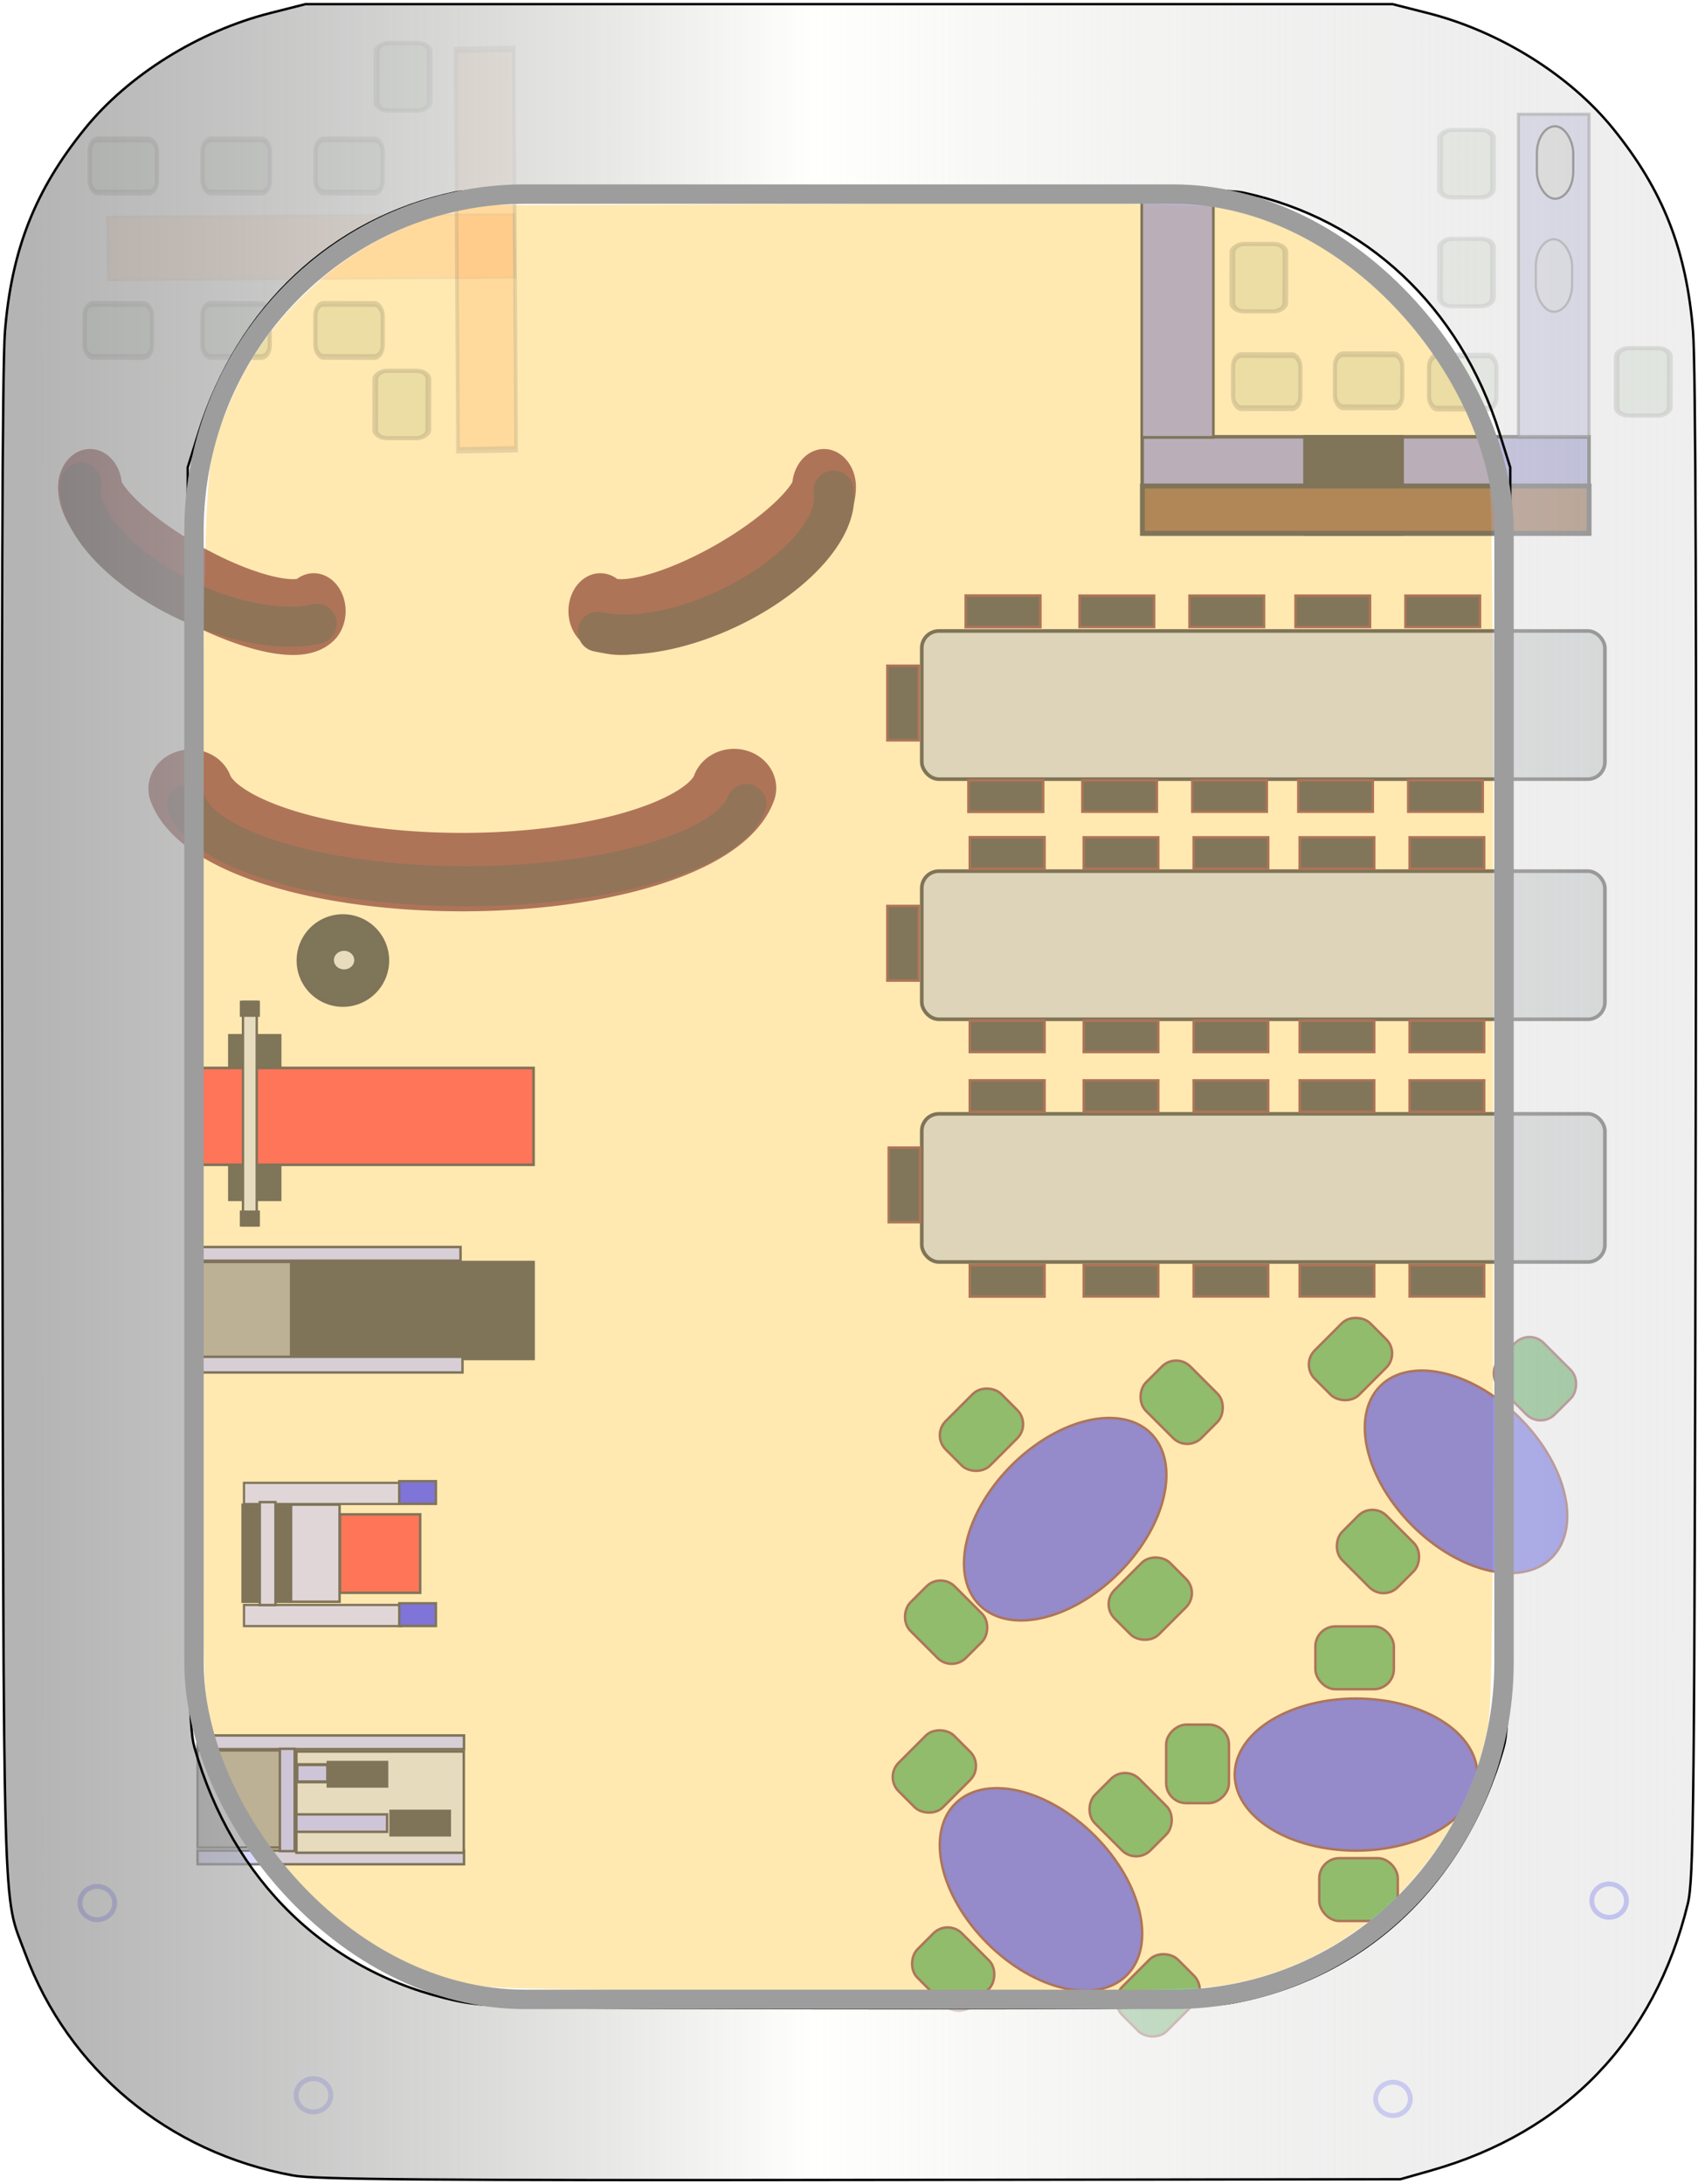 <?xml version="1.0" encoding="UTF-8" standalone="no"?>
<!-- Created with Inkscape (http://www.inkscape.org/) -->

<svg
   style="enable-background:new"
   sodipodi:docname="lounge2.svg"
   inkscape:version="1.2.1 (9c6d41e410, 2022-07-14)"
   version="1.1"
   id="svg2"
   height="900"
   width="700"
   xmlns:inkscape="http://www.inkscape.org/namespaces/inkscape"
   xmlns:sodipodi="http://sodipodi.sourceforge.net/DTD/sodipodi-0.dtd"
   xmlns:xlink="http://www.w3.org/1999/xlink"
   xmlns="http://www.w3.org/2000/svg"
   xmlns:svg="http://www.w3.org/2000/svg"
   xmlns:rdf="http://www.w3.org/1999/02/22-rdf-syntax-ns#"
   xmlns:cc="http://creativecommons.org/ns#"
   xmlns:dc="http://purl.org/dc/elements/1.1/">
  <defs
     id="defs4">
    <linearGradient
       id="linearGradient12929"
       inkscape:swatch="solid">
      <stop
         style="stop-color:#898b8b;stop-opacity:1;"
         offset="0"
         id="stop12927" />
    </linearGradient>
    <linearGradient
       id="linearGradient3600">
      <stop
         style="stop-color:#7d7d7d;stop-opacity:0.581;"
         offset="0.01"
         id="stop3604" />
      <stop
         id="stop3608"
         offset="0.479"
         style="stop-color:#fffffd;stop-opacity:0.726;" />
      <stop
         style="stop-color:#c7c7c7;stop-opacity:0.285;"
         offset="1"
         id="stop3602" />
    </linearGradient>
    <linearGradient
       inkscape:collect="always"
       xlink:href="#linearGradient3600"
       id="linearGradient3768"
       x1="0.8"
       y1="450.003"
       x2="699.2"
       y2="450.003"
       gradientUnits="userSpaceOnUse" />
    <filter
       style="color-interpolation-filters:sRGB"
       id="filter3702-1-9-5-0-1"
       inkscape:collect="always"
       x="-0.03"
       y="-0.054"
       width="1.061"
       height="1.108">
      <feBlend
         id="feBlend3704-4-1-0-3-2"
         in2="BackgroundImage"
         mode="multiply"
         inkscape:collect="always" />
    </filter>
    <filter
       style="color-interpolation-filters:sRGB"
       id="filter3702-49-3-1-3"
       inkscape:collect="always"
       x="-0.032"
       y="-0.008"
       width="1.064"
       height="1.016">
      <feBlend
         id="feBlend3704-0-1-0-8"
         in2="BackgroundImage"
         mode="multiply"
         inkscape:collect="always" />
    </filter>
    <filter
       style="color-interpolation-filters:sRGB"
       id="filter3702-49-3-1-3-5"
       inkscape:collect="always"
       x="-0.015"
       y="-0.004"
       width="1.029"
       height="1.007">
      <feBlend
         id="feBlend3704-0-1-0-8-3"
         in2="BackgroundImage"
         mode="multiply"
         inkscape:collect="always" />
    </filter>
    <filter
       style="color-interpolation-filters:sRGB"
       id="filter3702-1-9-5-0-1-4"
       inkscape:collect="always"
       x="-0.03"
       y="-0.054"
       width="1.061"
       height="1.108">
      <feBlend
         id="feBlend3704-4-1-0-3-2-2"
         in2="BackgroundImage"
         mode="multiply"
         inkscape:collect="always" />
    </filter>
    <filter
       style="color-interpolation-filters:sRGB"
       id="filter3702-1-9-5-0-1-4-8"
       inkscape:collect="always"
       x="-0.03"
       y="-0.054"
       width="1.061"
       height="1.108">
      <feBlend
         id="feBlend3704-4-1-0-3-2-2-0"
         in2="BackgroundImage"
         mode="multiply"
         inkscape:collect="always" />
    </filter>
    <filter
       style="color-interpolation-filters:sRGB"
       id="filter3702-1-9-5-0-1-4-8-5"
       inkscape:collect="always"
       x="-0.03"
       y="-0.054"
       width="1.061"
       height="1.108">
      <feBlend
         id="feBlend3704-4-1-0-3-2-2-0-1"
         in2="BackgroundImage"
         mode="multiply"
         inkscape:collect="always" />
    </filter>
    <filter
       style="color-interpolation-filters:sRGB"
       id="filter3702-1-9-5-0-1-4-8-5-9"
       inkscape:collect="always"
       x="-0.03"
       y="-0.054"
       width="1.061"
       height="1.108">
      <feBlend
         id="feBlend3704-4-1-0-3-2-2-0-1-9"
         in2="BackgroundImage"
         mode="multiply"
         inkscape:collect="always" />
    </filter>
    <filter
       style="color-interpolation-filters:sRGB"
       id="filter3702-1-9-5-0-1-4-8-5-9-1"
       inkscape:collect="always"
       x="-0.03"
       y="-0.054"
       width="1.061"
       height="1.108">
      <feBlend
         id="feBlend3704-4-1-0-3-2-2-0-1-9-1"
         in2="BackgroundImage"
         mode="multiply"
         inkscape:collect="always" />
    </filter>
    <filter
       style="color-interpolation-filters:sRGB"
       id="filter3702-1-9-5-0-1-4-8-5-9-2"
       inkscape:collect="always"
       x="-0.03"
       y="-0.054"
       width="1.061"
       height="1.108">
      <feBlend
         id="feBlend3704-4-1-0-3-2-2-0-1-9-7"
         in2="BackgroundImage"
         mode="multiply"
         inkscape:collect="always" />
    </filter>
    <filter
       style="color-interpolation-filters:sRGB"
       id="filter3702-1-9-5-0-1-5"
       inkscape:collect="always"
       x="-0.03"
       y="-0.054"
       width="1.061"
       height="1.108">
      <feBlend
         id="feBlend3704-4-1-0-3-2-5"
         in2="BackgroundImage"
         mode="multiply"
         inkscape:collect="always" />
    </filter>
    <filter
       style="color-interpolation-filters:sRGB"
       id="filter3702-1-9-5-0-1-5-0"
       inkscape:collect="always"
       x="-0.03"
       y="-0.054"
       width="1.061"
       height="1.108">
      <feBlend
         id="feBlend3704-4-1-0-3-2-5-1"
         in2="BackgroundImage"
         mode="multiply"
         inkscape:collect="always" />
    </filter>
    <filter
       style="color-interpolation-filters:sRGB"
       id="filter3702-1-9-5-0-1-5-0-9"
       inkscape:collect="always"
       x="-0.03"
       y="-0.054"
       width="1.061"
       height="1.108">
      <feBlend
         id="feBlend3704-4-1-0-3-2-5-1-2"
         in2="BackgroundImage"
         mode="multiply"
         inkscape:collect="always" />
    </filter>
    <filter
       style="color-interpolation-filters:sRGB"
       id="filter3702-1-9-5-0-1-5-3"
       inkscape:collect="always"
       x="-0.03"
       y="-0.054"
       width="1.061"
       height="1.108">
      <feBlend
         id="feBlend3704-4-1-0-3-2-5-15"
         in2="BackgroundImage"
         mode="multiply"
         inkscape:collect="always" />
    </filter>
    <filter
       style="color-interpolation-filters:sRGB"
       id="filter3702-1-9-5-0-1-5-0-7"
       inkscape:collect="always"
       x="-0.03"
       y="-0.054"
       width="1.061"
       height="1.108">
      <feBlend
         id="feBlend3704-4-1-0-3-2-5-1-7"
         in2="BackgroundImage"
         mode="multiply"
         inkscape:collect="always" />
    </filter>
    <filter
       style="color-interpolation-filters:sRGB"
       id="filter3702-1-9-5-0-1-5-0-9-4"
       inkscape:collect="always"
       x="-0.03"
       y="-0.054"
       width="1.061"
       height="1.108">
      <feBlend
         id="feBlend3704-4-1-0-3-2-5-1-2-3"
         in2="BackgroundImage"
         mode="multiply"
         inkscape:collect="always" />
    </filter>
    <filter
       style="color-interpolation-filters:sRGB"
       id="filter3702-1-9-5-0-1-4-8-5-9-1-2"
       inkscape:collect="always"
       x="-0.03"
       y="-0.054"
       width="1.061"
       height="1.108">
      <feBlend
         id="feBlend3704-4-1-0-3-2-2-0-1-9-1-2"
         in2="BackgroundImage"
         mode="multiply"
         inkscape:collect="always" />
    </filter>
    <filter
       style="color-interpolation-filters:sRGB"
       id="filter3702-1-9-5-0-1-4-8-5-9-1-2-5"
       inkscape:collect="always"
       x="-0.03"
       y="-0.054"
       width="1.061"
       height="1.108">
      <feBlend
         id="feBlend3704-4-1-0-3-2-2-0-1-9-1-2-2"
         in2="BackgroundImage"
         mode="multiply"
         inkscape:collect="always" />
    </filter>
  </defs>
  <sodipodi:namedview
     id="base"
     pagecolor="#ffffff"
     bordercolor="#666666"
     borderopacity="1.0"
     inkscape:pageopacity="0.0"
     inkscape:pageshadow="2"
     inkscape:zoom="1.9028558"
     inkscape:cx="186.29893"
     inkscape:cy="158.70882"
     inkscape:document-units="px"
     inkscape:current-layer="layer4"
     showgrid="true"
     showguides="true"
     inkscape:guide-bbox="true"
     inkscape:snap-global="false"
     inkscape:window-width="2560"
     inkscape:window-height="1057"
     inkscape:window-x="1912"
     inkscape:window-y="-8"
     inkscape:window-maximized="1"
     inkscape:showpageshadow="0"
     inkscape:pagecheckerboard="0"
     inkscape:deskcolor="#d1d1d1">
    <inkscape:grid
       type="xygrid"
       id="grid3590"
       empspacing="5"
       visible="true"
       enabled="true"
       snapvisiblegridlinesonly="true" />
    <sodipodi:guide
       orientation="0,1"
       position="418.753,445.415"
       id="guide3592"
       inkscape:locked="false" />
    <sodipodi:guide
       orientation="1,0"
       position="354.488,524.449"
       id="guide3594"
       inkscape:locked="false" />
  </sodipodi:namedview>
  <g
     inkscape:groupmode="layer"
     id="layer6"
     inkscape:label="floor"
     style="display:inline"
     sodipodi:insensitive="true">
    <path
       style="color:#000000;fill:#ffffff;fill-opacity:1;fill-rule:nonzero;stroke:none;stroke-width:0;marker:none;visibility:visible;display:inline;overflow:visible;enable-background:accumulate"
       d="m 222.935,823.053 c -27.292,-0.899 -34.279,-1.656 -44.513,-4.821 -43.623,-13.49 -75.058,-44.196 -92.083,-89.949 L 82.11,716.921 81.657,453.888 81.204,190.854 85.489,178.714 C 103.247,128.417 136.198,96.72 184.087,83.869 194.799,80.994 203.85,80.828 350,80.828 c 146.15,0 155.201,0.166 165.913,3.041 47.889,12.851 80.84,44.549 98.597,94.846 l 4.286,12.14 -0.453,263.034 -0.453,263.034 -4.228,11.362 c -17.747,47.693 -50.613,78.424 -97.879,91.522 -12.621,3.497 -14.728,3.558 -136.647,3.933 -68.105,0.21 -138.396,-0.099 -156.201,-0.686 z"
       id="path4104" />
    <path
       style="color:#000000;fill:#ffffff;fill-opacity:1;fill-rule:nonzero;stroke:none;stroke-width:0;marker:none;visibility:visible;display:inline;overflow:visible;enable-background:accumulate"
       d="m 222.935,823.053 c -27.292,-0.899 -34.279,-1.656 -44.513,-4.821 -43.623,-13.49 -75.058,-44.196 -92.083,-89.949 L 82.11,716.921 81.657,453.888 81.204,190.854 85.489,178.714 C 103.247,128.417 136.198,96.72 184.087,83.869 194.799,80.994 203.85,80.828 350,80.828 c 146.15,0 155.201,0.166 165.913,3.041 47.889,12.851 80.84,44.549 98.597,94.846 l 4.286,12.14 -0.453,263.034 -0.453,263.034 -4.228,11.362 c -17.747,47.693 -50.613,78.424 -97.879,91.522 -12.621,3.497 -14.728,3.558 -136.647,3.933 -68.105,0.21 -138.396,-0.099 -156.201,-0.686 z"
       id="path4106" />
  </g>
  <g
     inkscape:groupmode="layer"
     id="layer5"
     inkscape:label="floor2"
     style="opacity:0.503;display:inline"
     sodipodi:insensitive="true">
    <path
       style="color:#000000;fill:#ffd363;fill-opacity:1;fill-rule:nonzero;stroke:none;stroke-width:1px;marker:none;visibility:visible;display:inline;overflow:visible;enable-background:accumulate"
       d="m 189.248,816.924 c -18.316,-3.859 -43.477,-16.179 -56.888,-27.855 -28.569,-24.874 -44.028,-55.296 -47.716,-93.898 -1.183,-12.389 -1.56,-94.486 -1.174,-256.176 0.626,-262.568 -0.091,-244.637 10.89,-272.062 6.529,-16.305 16.6,-31.304 29.687,-44.212 16.629,-16.402 35.337,-27.516 58.064,-34.495 l 11.85,-3.639 149.545,-0.501 c 132.113,-0.443 151.17,-0.197 163.486,2.108 52.7,9.864 95.204,51.808 106.069,104.672 2.274,11.067 2.564,40.562 2.564,261.079 0,220.517 -0.29,250.012 -2.564,261.079 -10.669,51.91 -51.95,93.489 -103.355,104.098 -13.72,2.832 -24.123,3.022 -160.352,2.936 -136.099,-0.087 -146.629,-0.292 -160.105,-3.132 l 0,0 z"
       id="path2853" />
  </g>
  <g
     inkscape:groupmode="layer"
     id="layer4"
     inkscape:label="internal"
     style="opacity:0.5;display:inline">
    <rect
       style="fill:#7574c0;fill-opacity:1;fill-rule:nonzero;stroke:#000000;stroke-width:1.441;stroke-linecap:round;stroke-linejoin:miter;stroke-miterlimit:4;stroke-dasharray:none;stroke-opacity:1"
       id="rect2855"
       width="184.218"
       height="40.059"
       x="470.861"
       y="179.97" />
    <rect
       style="display:inline;opacity:0.5;fill:#7574c0;fill-opacity:1;fill-rule:nonzero;stroke:#000000;stroke-width:1.276;stroke-linecap:round;stroke-linejoin:miter;stroke-miterlimit:4;stroke-dasharray:none;stroke-opacity:1;enable-background:new"
       id="rect2855-4"
       width="133.17"
       height="29.11"
       x="47.059"
       y="-655.08"
       transform="rotate(90)" />
    <rect
       style="fill:#010200;fill-opacity:1;fill-rule:nonzero;stroke:#000000;stroke-width:1.5;stroke-linecap:round;stroke-linejoin:miter;stroke-miterlimit:4;stroke-dasharray:none;stroke-opacity:1"
       id="rect3629"
       width="40"
       height="40"
       x="538"
       y="180" />
    <rect
       style="fill:#642600;fill-opacity:1;fill-rule:nonzero;stroke:#000000;stroke-width:2.009;stroke-linecap:round;stroke-linejoin:miter;stroke-miterlimit:4;stroke-dasharray:none;stroke-opacity:1"
       id="rect3631"
       width="184.144"
       height="19.491"
       x="470.961"
       y="200.255" />
    <rect
       style="fill:#7574c0;fill-opacity:1;fill-rule:nonzero;stroke:#000000;stroke-width:1.08;stroke-linecap:round;stroke-linejoin:miter;stroke-miterlimit:4;stroke-dasharray:none;stroke-opacity:1"
       id="rect3633"
       width="29.529"
       height="98.341"
       x="470.681"
       y="81.869" />
    <rect
       style="fill:#c6c6c2;fill-opacity:0.856;fill-rule:nonzero;stroke:#000000;stroke-width:0.918;stroke-linecap:round;stroke-linejoin:miter;stroke-miterlimit:4;stroke-dasharray:none;stroke-opacity:1"
       id="rect3635"
       width="15"
       height="29.858"
       x="633.574"
       y="52.028"
       ry="11.197" />
    <rect
       style="display:inline;opacity:0.5;fill:#c6c6c2;fill-opacity:0.856;fill-rule:nonzero;stroke:#000000;stroke-width:0.918;stroke-linecap:round;stroke-linejoin:miter;stroke-miterlimit:4;stroke-dasharray:none;stroke-opacity:1;enable-background:new"
       id="rect3635-1"
       width="15"
       height="29.858"
       x="633.114"
       y="98.596"
       ry="11.197" />
    <rect
       style="fill:#bcc0c1;fill-opacity:1;fill-rule:nonzero;stroke:#000000;stroke-width:1.5;stroke-linecap:round;stroke-linejoin:miter;stroke-miterlimit:4;stroke-opacity:1;stroke-dasharray:none"
       id="rect3637"
       width="281.619"
       height="61.043"
       x="380"
       y="260"
       ry="7.051" />
    <rect
       ry="7.051"
       y="358.957"
       x="380"
       height="61.043"
       width="281.619"
       id="rect3639"
       style="fill:#bcc0c1;fill-opacity:1;fill-rule:nonzero;stroke:#000000;stroke-width:1.5;stroke-linecap:round;stroke-linejoin:miter;stroke-miterlimit:4;stroke-opacity:1;stroke-dasharray:none" />
    <rect
       style="fill:#bcc0c1;fill-opacity:1;fill-rule:nonzero;stroke:#000000;stroke-width:1.5;stroke-linecap:round;stroke-linejoin:miter;stroke-miterlimit:4;stroke-opacity:1;stroke-dasharray:none"
       id="rect3641"
       width="281.619"
       height="61.043"
       x="380"
       y="458.957"
       ry="7.051" />
    <path
       sodipodi:type="arc"
       style="fill:none;stroke:#5e0000;stroke-width:40;stroke-linecap:round;stroke-linejoin:miter;stroke-miterlimit:4;stroke-opacity:1;stroke-dasharray:none"
       id="path3754"
       sodipodi:cx="230"
       sodipodi:cy="350"
       sodipodi:rx="130"
       sodipodi:ry="49.047619"
       d="m 358.961,356.188 a 130,49.048 0 0 1 -257.811,0.322"
       sodipodi:start="0.12650145"
       sodipodi:end="3.0084772"
       sodipodi:open="true"
       transform="matrix(0.869,0,0,0.808,-9.322,36.923)" />
    <path
       sodipodi:type="arc"
       style="fill:none;stroke:#5e0000;stroke-width:35;stroke-linecap:round;stroke-linejoin:miter;stroke-miterlimit:4;stroke-opacity:1;stroke-dasharray:none"
       id="path3756"
       sodipodi:cx="291.68811"
       sodipodi:cy="240.88899"
       sodipodi:rx="68.31189"
       sodipodi:ry="19.111008"
       d="m 359.454,243.3 a 68.312,19.111 0 0 1 -135.474,0.125"
       sodipodi:start="0.12650145"
       sodipodi:end="3.0084772"
       sodipodi:open="true"
       transform="matrix(0.681,-0.377,0.318,0.809,17.555,139.32)" />
    <path
       transform="matrix(-0.681,-0.377,-0.318,0.809,359.271,139.32)"
       sodipodi:open="true"
       sodipodi:end="3.0084772"
       sodipodi:start="0.12650145"
       d="m 359.454,243.3 a 68.312,19.111 0 0 1 -135.474,0.125"
       sodipodi:ry="19.111008"
       sodipodi:rx="68.31189"
       sodipodi:cy="240.88899"
       sodipodi:cx="291.68811"
       id="path3758"
       style="fill:none;stroke:#5e0000;stroke-width:35;stroke-linecap:round;stroke-linejoin:miter;stroke-miterlimit:4;stroke-opacity:1;stroke-dasharray:none"
       sodipodi:type="arc" />
    <path
       sodipodi:type="arc"
       style="fill:#2c2ce4;fill-opacity:1;stroke:#5e0000;stroke-width:1;stroke-linecap:round;stroke-linejoin:miter;stroke-miterlimit:4;stroke-opacity:1;stroke-dasharray:none"
       id="path3761"
       sodipodi:cx="470"
       sodipodi:cy="660"
       sodipodi:rx="50"
       sodipodi:ry="31.330679"
       d="m 520,660 a 50,31.331 0 1 1 -100,0 50,31.331 0 1 1 100,0 z"
       transform="matrix(0.707,-0.707,0.707,0.707,-359.785,491.658)" />
    <path
       transform="matrix(0.707,0.707,-0.707,0.707,738.7,-192.447)"
       d="m 520,660 a 50,31.331 0 1 1 -100,0 50,31.331 0 1 1 100,0 z"
       sodipodi:ry="31.330679"
       sodipodi:rx="50"
       sodipodi:cy="660"
       sodipodi:cx="470"
       id="path3765"
       style="fill:#2c2ce4;fill-opacity:1;stroke:#5e0000;stroke-width:1;stroke-linecap:round;stroke-linejoin:miter;stroke-miterlimit:4;stroke-opacity:1;stroke-dasharray:none"
       sodipodi:type="arc" />
    <ellipse
       style="fill:#2c2ce4;fill-opacity:1;stroke:#5e0000;stroke-width:1;stroke-linecap:round;stroke-linejoin:miter;stroke-miterlimit:4;stroke-dasharray:none;stroke-opacity:1"
       id="path3767"
       transform="rotate(45)"
       cx="853.97"
       cy="247.058"
       rx="50"
       ry="31.331" />
    <path
       transform="translate(89.027,71.222)"
       d="m 520,660 a 50,31.331 0 1 1 -100,0 50,31.331 0 1 1 100,0 z"
       sodipodi:ry="31.330679"
       sodipodi:rx="50"
       sodipodi:cy="660"
       sodipodi:cx="470"
       id="path3769"
       style="fill:#2c2ce4;fill-opacity:1;stroke:#5e0000;stroke-width:1;stroke-linecap:round;stroke-linejoin:miter;stroke-miterlimit:4;stroke-opacity:1;stroke-dasharray:none"
       sodipodi:type="arc" />
    <rect
       style="fill:#218f26;fill-opacity:1;fill-rule:nonzero;stroke:#5e0000;stroke-width:1;stroke-linecap:round;stroke-linejoin:miter;stroke-miterlimit:4;stroke-opacity:1;stroke-dasharray:none"
       id="rect3771"
       width="32.373"
       height="25.899"
       x="-146.682"
       y="689.832"
       ry="8.29"
       transform="matrix(0.707,-0.707,0.707,0.707,0,0)" />
    <rect
       transform="matrix(-0.707,-0.707,0.707,-0.707,0,0)"
       ry="8.29"
       y="-77.06"
       x="-769.329"
       height="25.899"
       width="32.373"
       id="rect3775"
       style="fill:#218f26;fill-opacity:1;fill-rule:nonzero;stroke:#5e0000;stroke-width:1;stroke-linecap:round;stroke-linejoin:miter;stroke-miterlimit:4;stroke-opacity:1;stroke-dasharray:none" />
    <rect
       transform="matrix(-0.707,-0.707,0.707,-0.707,0,0)"
       ry="8.29"
       y="-209.83"
       x="-764.751"
       height="25.899"
       width="32.373"
       id="rect3777"
       style="fill:#218f26;fill-opacity:1;fill-rule:nonzero;stroke:#5e0000;stroke-width:1;stroke-linecap:round;stroke-linejoin:miter;stroke-miterlimit:4;stroke-opacity:1;stroke-dasharray:none" />
    <rect
       style="fill:#218f26;fill-opacity:1;fill-rule:nonzero;stroke:#5e0000;stroke-width:1;stroke-linecap:round;stroke-linejoin:miter;stroke-miterlimit:4;stroke-opacity:1;stroke-dasharray:none"
       id="rect3779"
       width="32.373"
       height="25.899"
       x="114.309"
       y="-814.164"
       ry="8.29"
       transform="matrix(-0.707,0.707,-0.707,-0.707,0,0)" />
    <rect
       transform="matrix(0.707,-0.707,0.707,0.707,0,0)"
       ry="8.29"
       y="776.819"
       x="-18.49"
       height="25.899"
       width="32.373"
       id="rect3781"
       style="fill:#218f26;fill-opacity:1;fill-rule:nonzero;stroke:#5e0000;stroke-width:1;stroke-linecap:round;stroke-linejoin:miter;stroke-miterlimit:4;stroke-opacity:1;stroke-dasharray:none" />
    <rect
       style="fill:#218f26;fill-opacity:1;fill-rule:nonzero;stroke:#5e0000;stroke-width:1;stroke-linecap:round;stroke-linejoin:miter;stroke-miterlimit:4;stroke-opacity:1;stroke-dasharray:none"
       id="rect3783"
       width="32.373"
       height="25.899"
       x="-865.473"
       y="32.819"
       ry="8.29"
       transform="matrix(-0.707,-0.707,0.707,-0.707,0,0)" />
    <rect
       transform="matrix(-0.707,-0.707,0.707,-0.707,0,0)"
       ry="8.29"
       y="-63.325"
       x="-870.051"
       height="25.899"
       width="32.373"
       id="rect3785"
       style="fill:#218f26;fill-opacity:1;fill-rule:nonzero;stroke:#5e0000;stroke-width:1;stroke-linecap:round;stroke-linejoin:miter;stroke-miterlimit:4;stroke-opacity:1;stroke-dasharray:none" />
    <rect
       style="fill:#218f26;fill-opacity:1;fill-rule:nonzero;stroke:#5e0000;stroke-width:1;stroke-linecap:round;stroke-linejoin:miter;stroke-miterlimit:4;stroke-opacity:1;stroke-dasharray:none"
       id="rect3787"
       width="32.373"
       height="25.899"
       x="-742.989"
       y="480.744"
       ry="8.29"
       transform="matrix(0,-1,1,0,0,0)" />
    <rect
       transform="scale(-1,-1)"
       ry="8.29"
       y="-696.048"
       x="-574.627"
       height="25.899"
       width="32.373"
       id="rect3789"
       style="fill:#218f26;fill-opacity:1;fill-rule:nonzero;stroke:#5e0000;stroke-width:1;stroke-linecap:round;stroke-linejoin:miter;stroke-miterlimit:4;stroke-opacity:1;stroke-dasharray:none" />
    <rect
       style="fill:#218f26;fill-opacity:1;fill-rule:nonzero;stroke:#5e0000;stroke-width:1;stroke-linecap:round;stroke-linejoin:miter;stroke-miterlimit:4;stroke-opacity:1;stroke-dasharray:none"
       id="rect3791"
       width="32.373"
       height="25.899"
       x="-576.246"
       y="-791.549"
       ry="8.29"
       transform="scale(-1,-1)" />
    <rect
       style="fill:#218f26;fill-opacity:1;fill-rule:nonzero;stroke:#5e0000;stroke-width:1;stroke-linecap:round;stroke-linejoin:miter;stroke-miterlimit:4;stroke-dasharray:none;stroke-opacity:1"
       id="rect3793"
       width="32.373"
       height="25.899"
       x="-867.762"
       y="-308.802"
       ry="8.29"
       transform="rotate(-135)"
       inkscape:label="green chair1" />
    <rect
       transform="matrix(-0.707,-0.707,0.707,-0.707,0,0)"
       ry="8.29"
       y="-212.119"
       x="-874.63"
       height="25.899"
       width="32.373"
       id="rect3795"
       style="fill:#218f26;fill-opacity:1;fill-rule:nonzero;stroke:#5e0000;stroke-width:1;stroke-linecap:round;stroke-linejoin:miter;stroke-miterlimit:4;stroke-opacity:1;stroke-dasharray:none" />
    <rect
       transform="matrix(0.707,-0.707,0.707,0.707,0,0)"
       ry="8.29"
       y="775.675"
       x="-259.995"
       height="25.899"
       width="32.373"
       id="rect3797"
       style="fill:#218f26;fill-opacity:1;fill-rule:nonzero;stroke:#5e0000;stroke-width:1;stroke-linecap:round;stroke-linejoin:miter;stroke-miterlimit:4;stroke-opacity:1;stroke-dasharray:none" />
    <rect
       style="fill:#218f26;fill-opacity:1;fill-rule:nonzero;stroke:#5e0000;stroke-width:1;stroke-linecap:round;stroke-linejoin:miter;stroke-miterlimit:4;stroke-opacity:1;stroke-dasharray:none"
       id="rect3799"
       width="32.373"
       height="25.899"
       x="-259.995"
       y="906.156"
       ry="8.29"
       transform="matrix(0.707,-0.707,0.707,0.707,0,0)" />
    <rect
       style="fill:#050404;fill-opacity:1;fill-rule:nonzero;stroke:#5e0000;stroke-width:1;stroke-linecap:round;stroke-linejoin:miter;stroke-miterlimit:4;stroke-opacity:1;stroke-dasharray:none"
       id="rect3801"
       width="30.755"
       height="12.949"
       x="399.811"
       y="445.154" />
    <rect
       y="445.154"
       x="399.811"
       height="12.949"
       width="30.755"
       id="rect3803"
       style="fill:#050404;fill-opacity:1;fill-rule:nonzero;stroke:#5e0000;stroke-width:1;stroke-linecap:round;stroke-linejoin:miter;stroke-miterlimit:4;stroke-opacity:1;stroke-dasharray:none" />
    <rect
       style="fill:#050404;fill-opacity:1;fill-rule:nonzero;stroke:#5e0000;stroke-width:1;stroke-linecap:round;stroke-linejoin:miter;stroke-miterlimit:4;stroke-opacity:1;stroke-dasharray:none"
       id="rect3807"
       width="30.755"
       height="12.949"
       x="446.752"
       y="445.154" />
    <rect
       y="445.154"
       x="492.075"
       height="12.949"
       width="30.755"
       id="rect3809"
       style="fill:#050404;fill-opacity:1;fill-rule:nonzero;stroke:#5e0000;stroke-width:1;stroke-linecap:round;stroke-linejoin:miter;stroke-miterlimit:4;stroke-opacity:1;stroke-dasharray:none" />
    <rect
       style="fill:#050404;fill-opacity:1;fill-rule:nonzero;stroke:#5e0000;stroke-width:1;stroke-linecap:round;stroke-linejoin:miter;stroke-miterlimit:4;stroke-opacity:1;stroke-dasharray:none"
       id="rect3811"
       width="30.755"
       height="12.949"
       x="535.779"
       y="445.154" />
    <rect
       y="445.154"
       x="581.102"
       height="12.949"
       width="30.755"
       id="rect3813"
       style="fill:#050404;fill-opacity:1;fill-rule:nonzero;stroke:#5e0000;stroke-width:1;stroke-linecap:round;stroke-linejoin:miter;stroke-miterlimit:4;stroke-opacity:1;stroke-dasharray:none" />
    <rect
       y="521.268"
       x="399.811"
       height="12.949"
       width="30.755"
       id="rect3819"
       style="fill:#050404;fill-opacity:1;fill-rule:nonzero;stroke:#5e0000;stroke-width:1;stroke-linecap:round;stroke-linejoin:miter;stroke-miterlimit:4;stroke-opacity:1;stroke-dasharray:none" />
    <rect
       style="fill:#050404;fill-opacity:1;fill-rule:nonzero;stroke:#5e0000;stroke-width:1;stroke-linecap:round;stroke-linejoin:miter;stroke-miterlimit:4;stroke-opacity:1;stroke-dasharray:none"
       id="rect3821"
       width="30.755"
       height="12.949"
       x="399.811"
       y="521.268" />
    <rect
       y="521.268"
       x="446.752"
       height="12.949"
       width="30.755"
       id="rect3823"
       style="fill:#050404;fill-opacity:1;fill-rule:nonzero;stroke:#5e0000;stroke-width:1;stroke-linecap:round;stroke-linejoin:miter;stroke-miterlimit:4;stroke-opacity:1;stroke-dasharray:none" />
    <rect
       style="fill:#050404;fill-opacity:1;fill-rule:nonzero;stroke:#5e0000;stroke-width:1;stroke-linecap:round;stroke-linejoin:miter;stroke-miterlimit:4;stroke-opacity:1;stroke-dasharray:none"
       id="rect3825"
       width="30.755"
       height="12.949"
       x="492.075"
       y="521.268" />
    <rect
       y="521.268"
       x="535.779"
       height="12.949"
       width="30.755"
       id="rect3827"
       style="fill:#050404;fill-opacity:1;fill-rule:nonzero;stroke:#5e0000;stroke-width:1;stroke-linecap:round;stroke-linejoin:miter;stroke-miterlimit:4;stroke-opacity:1;stroke-dasharray:none" />
    <rect
       style="fill:#050404;fill-opacity:1;fill-rule:nonzero;stroke:#5e0000;stroke-width:1;stroke-linecap:round;stroke-linejoin:miter;stroke-miterlimit:4;stroke-opacity:1;stroke-dasharray:none"
       id="rect3829"
       width="30.755"
       height="12.949"
       x="581.102"
       y="521.268" />
    <rect
       style="fill:#050404;fill-opacity:1;fill-rule:nonzero;stroke:#5e0000;stroke-width:1;stroke-linecap:round;stroke-linejoin:miter;stroke-miterlimit:4;stroke-opacity:1;stroke-dasharray:none"
       id="rect3831"
       width="30.755"
       height="12.949"
       x="399.811"
       y="420.546" />
    <rect
       y="420.546"
       x="399.811"
       height="12.949"
       width="30.755"
       id="rect3833"
       style="fill:#050404;fill-opacity:1;fill-rule:nonzero;stroke:#5e0000;stroke-width:1;stroke-linecap:round;stroke-linejoin:miter;stroke-miterlimit:4;stroke-opacity:1;stroke-dasharray:none" />
    <rect
       style="fill:#050404;fill-opacity:1;fill-rule:nonzero;stroke:#5e0000;stroke-width:1;stroke-linecap:round;stroke-linejoin:miter;stroke-miterlimit:4;stroke-opacity:1;stroke-dasharray:none"
       id="rect3835"
       width="30.755"
       height="12.949"
       x="446.752"
       y="420.546" />
    <rect
       y="420.546"
       x="492.075"
       height="12.949"
       width="30.755"
       id="rect3837"
       style="fill:#050404;fill-opacity:1;fill-rule:nonzero;stroke:#5e0000;stroke-width:1;stroke-linecap:round;stroke-linejoin:miter;stroke-miterlimit:4;stroke-opacity:1;stroke-dasharray:none" />
    <rect
       style="fill:#050404;fill-opacity:1;fill-rule:nonzero;stroke:#5e0000;stroke-width:1;stroke-linecap:round;stroke-linejoin:miter;stroke-miterlimit:4;stroke-opacity:1;stroke-dasharray:none"
       id="rect3839"
       width="30.755"
       height="12.949"
       x="535.779"
       y="420.546" />
    <rect
       y="420.546"
       x="581.102"
       height="12.949"
       width="30.755"
       id="rect3841"
       style="fill:#050404;fill-opacity:1;fill-rule:nonzero;stroke:#5e0000;stroke-width:1;stroke-linecap:round;stroke-linejoin:miter;stroke-miterlimit:4;stroke-opacity:1;stroke-dasharray:none" />
    <rect
       y="345.004"
       x="399.811"
       height="12.949"
       width="30.755"
       id="rect3843"
       style="fill:#050404;fill-opacity:1;fill-rule:nonzero;stroke:#5e0000;stroke-width:1;stroke-linecap:round;stroke-linejoin:miter;stroke-miterlimit:4;stroke-opacity:1;stroke-dasharray:none" />
    <rect
       style="fill:#050404;fill-opacity:1;fill-rule:nonzero;stroke:#5e0000;stroke-width:1;stroke-linecap:round;stroke-linejoin:miter;stroke-miterlimit:4;stroke-opacity:1;stroke-dasharray:none"
       id="rect3845"
       width="30.755"
       height="12.949"
       x="399.811"
       y="345.004" />
    <rect
       y="345.004"
       x="446.752"
       height="12.949"
       width="30.755"
       id="rect3847"
       style="fill:#050404;fill-opacity:1;fill-rule:nonzero;stroke:#5e0000;stroke-width:1;stroke-linecap:round;stroke-linejoin:miter;stroke-miterlimit:4;stroke-opacity:1;stroke-dasharray:none" />
    <rect
       style="fill:#050404;fill-opacity:1;fill-rule:nonzero;stroke:#5e0000;stroke-width:1;stroke-linecap:round;stroke-linejoin:miter;stroke-miterlimit:4;stroke-opacity:1;stroke-dasharray:none"
       id="rect3849"
       width="30.755"
       height="12.949"
       x="492.075"
       y="345.004" />
    <rect
       y="345.004"
       x="535.779"
       height="12.949"
       width="30.755"
       id="rect3851"
       style="fill:#050404;fill-opacity:1;fill-rule:nonzero;stroke:#5e0000;stroke-width:1;stroke-linecap:round;stroke-linejoin:miter;stroke-miterlimit:4;stroke-opacity:1;stroke-dasharray:none" />
    <rect
       style="fill:#050404;fill-opacity:1;fill-rule:nonzero;stroke:#5e0000;stroke-width:1;stroke-linecap:round;stroke-linejoin:miter;stroke-miterlimit:4;stroke-opacity:1;stroke-dasharray:none"
       id="rect3853"
       width="30.755"
       height="12.949"
       x="581.102"
       y="345.004" />
    <rect
       style="fill:#050404;fill-opacity:1;fill-rule:nonzero;stroke:#5e0000;stroke-width:1;stroke-linecap:round;stroke-linejoin:miter;stroke-miterlimit:4;stroke-opacity:1;stroke-dasharray:none"
       id="rect3855"
       width="30.755"
       height="12.949"
       x="399.239"
       y="321.54" />
    <rect
       y="321.54"
       x="399.239"
       height="12.949"
       width="30.755"
       id="rect3857"
       style="fill:#050404;fill-opacity:1;fill-rule:nonzero;stroke:#5e0000;stroke-width:1;stroke-linecap:round;stroke-linejoin:miter;stroke-miterlimit:4;stroke-opacity:1;stroke-dasharray:none" />
    <rect
       style="fill:#050404;fill-opacity:1;fill-rule:nonzero;stroke:#5e0000;stroke-width:1;stroke-linecap:round;stroke-linejoin:miter;stroke-miterlimit:4;stroke-opacity:1;stroke-dasharray:none"
       id="rect3859"
       width="30.755"
       height="12.949"
       x="446.18"
       y="321.54" />
    <rect
       y="321.54"
       x="491.503"
       height="12.949"
       width="30.755"
       id="rect3861"
       style="fill:#050404;fill-opacity:1;fill-rule:nonzero;stroke:#5e0000;stroke-width:1;stroke-linecap:round;stroke-linejoin:miter;stroke-miterlimit:4;stroke-opacity:1;stroke-dasharray:none" />
    <rect
       style="fill:#050404;fill-opacity:1;fill-rule:nonzero;stroke:#5e0000;stroke-width:1;stroke-linecap:round;stroke-linejoin:miter;stroke-miterlimit:4;stroke-opacity:1;stroke-dasharray:none"
       id="rect3863"
       width="30.755"
       height="12.949"
       x="535.207"
       y="321.54" />
    <rect
       y="321.54"
       x="580.53"
       height="12.949"
       width="30.755"
       id="rect3865"
       style="fill:#050404;fill-opacity:1;fill-rule:nonzero;stroke:#5e0000;stroke-width:1;stroke-linecap:round;stroke-linejoin:miter;stroke-miterlimit:4;stroke-opacity:1;stroke-dasharray:none" />
    <rect
       y="245.426"
       x="398.094"
       height="12.949"
       width="30.755"
       id="rect3867"
       style="fill:#050404;fill-opacity:1;fill-rule:nonzero;stroke:#5e0000;stroke-width:1;stroke-linecap:round;stroke-linejoin:miter;stroke-miterlimit:4;stroke-opacity:1;stroke-dasharray:none" />
    <rect
       style="fill:#050404;fill-opacity:1;fill-rule:nonzero;stroke:#5e0000;stroke-width:1;stroke-linecap:round;stroke-linejoin:miter;stroke-miterlimit:4;stroke-opacity:1;stroke-dasharray:none"
       id="rect3869"
       width="30.755"
       height="12.949"
       x="398.094"
       y="245.426" />
    <rect
       y="245.426"
       x="445.036"
       height="12.949"
       width="30.755"
       id="rect3871"
       style="fill:#050404;fill-opacity:1;fill-rule:nonzero;stroke:#5e0000;stroke-width:1;stroke-linecap:round;stroke-linejoin:miter;stroke-miterlimit:4;stroke-opacity:1;stroke-dasharray:none" />
    <rect
       style="fill:#050404;fill-opacity:1;fill-rule:nonzero;stroke:#5e0000;stroke-width:1;stroke-linecap:round;stroke-linejoin:miter;stroke-miterlimit:4;stroke-opacity:1;stroke-dasharray:none"
       id="rect3873"
       width="30.755"
       height="12.949"
       x="490.358"
       y="245.426" />
    <rect
       y="245.426"
       x="534.062"
       height="12.949"
       width="30.755"
       id="rect3875"
       style="fill:#050404;fill-opacity:1;fill-rule:nonzero;stroke:#5e0000;stroke-width:1;stroke-linecap:round;stroke-linejoin:miter;stroke-miterlimit:4;stroke-opacity:1;stroke-dasharray:none" />
    <rect
       style="fill:#050404;fill-opacity:1;fill-rule:nonzero;stroke:#5e0000;stroke-width:1;stroke-linecap:round;stroke-linejoin:miter;stroke-miterlimit:4;stroke-opacity:1;stroke-dasharray:none"
       id="rect3877"
       width="30.755"
       height="12.949"
       x="579.385"
       y="245.426" />
    <rect
       y="365.792"
       x="-305.049"
       height="12.949"
       width="30.755"
       id="rect3879"
       style="fill:#050404;fill-opacity:1;fill-rule:nonzero;stroke:#5e0000;stroke-width:1;stroke-linecap:round;stroke-linejoin:miter;stroke-miterlimit:4;stroke-opacity:1;stroke-dasharray:none"
       transform="matrix(0,-1,1,0,0,0)" />
    <rect
       transform="matrix(0,-1,1,0,0,0)"
       style="fill:#050404;fill-opacity:1;fill-rule:nonzero;stroke:#5e0000;stroke-width:1;stroke-linecap:round;stroke-linejoin:miter;stroke-miterlimit:4;stroke-opacity:1;stroke-dasharray:none"
       id="rect3881"
       width="30.755"
       height="12.949"
       x="-404.055"
       y="365.792" />
    <rect
       y="366.365"
       x="-503.632"
       height="12.949"
       width="30.755"
       id="rect3883"
       style="fill:#050404;fill-opacity:1;fill-rule:nonzero;stroke:#5e0000;stroke-width:1;stroke-linecap:round;stroke-linejoin:miter;stroke-miterlimit:4;stroke-opacity:1;stroke-dasharray:none"
       transform="matrix(0,-1,1,0,0,0)" />
    <path
       sodipodi:type="arc"
       style="fill:none;stroke:#260002;stroke-width:16.514;stroke-linecap:round;stroke-linejoin:miter;stroke-miterlimit:4;stroke-opacity:1;stroke-dasharray:none"
       id="path3674"
       sodipodi:cx="308.61758"
       sodipodi:cy="405.56552"
       sodipodi:rx="116.33752"
       sodipodi:ry="38.779175"
       d="M 424.025,410.458 A 116.338,38.779 0 0 1 193.309,410.712"
       sodipodi:start="0.12650145"
       sodipodi:end="3.0084772"
       sodipodi:open="true"
       transform="translate(-116.338,-79.174)" />
    <path
       sodipodi:type="arc"
       style="fill:none;stroke:#200000;stroke-width:16.514;stroke-linecap:round;stroke-linejoin:miter;stroke-miterlimit:4;stroke-opacity:1;stroke-dasharray:none"
       id="path3676"
       sodipodi:cx="292.45959"
       sodipodi:cy="293.26752"
       sodipodi:rx="61.027012"
       sodipodi:ry="29.311335"
       d="m 352.999,296.966 a 61.027,29.311 0 0 1 -112.63,11.573"
       sodipodi:start="0.12650145"
       sodipodi:end="2.5935901"
       sodipodi:open="true"
       transform="matrix(0.906,-0.423,0.423,0.906,-101.805,82.418)" />
    <path
       transform="matrix(-0.906,-0.423,-0.423,0.906,478.833,79.187)"
       sodipodi:open="true"
       sodipodi:end="2.5935901"
       sodipodi:start="0.12650145"
       d="m 352.999,296.966 a 61.027,29.311 0 0 1 -112.63,11.573"
       sodipodi:ry="29.311335"
       sodipodi:rx="61.027012"
       sodipodi:cy="293.26752"
       sodipodi:cx="292.45959"
       id="path3680"
       style="fill:none;stroke:#200000;stroke-width:16.514;stroke-linecap:round;stroke-linejoin:miter;stroke-miterlimit:4;stroke-opacity:1;stroke-dasharray:none"
       sodipodi:type="arc" />
    <rect
       style="fill:#000000;fill-opacity:1;stroke:#000002;stroke-width:1;stroke-linecap:round;stroke-linejoin:miter;stroke-miterlimit:4;stroke-opacity:1;stroke-dasharray:none"
       id="rect3682"
       width="100"
       height="40"
       x="120"
       y="520" />
    <rect
       style="fill:#797a7a;fill-opacity:1;fill-rule:nonzero;stroke:#000002;stroke-width:1;stroke-linecap:round;stroke-linejoin:miter;stroke-miterlimit:4;stroke-opacity:1;stroke-dasharray:none"
       id="rect3684"
       width="40"
       height="40"
       x="80"
       y="520" />
    <rect
       style="fill:#b1b3fb;fill-opacity:1;fill-rule:nonzero;stroke:#000002;stroke-width:1.014;stroke-linecap:round;stroke-linejoin:miter;stroke-miterlimit:4;stroke-opacity:1;stroke-dasharray:none"
       id="rect3686"
       width="109.861"
       height="5.642"
       x="79.989"
       y="513.831" />
    <rect
       style="fill:#b1b3fb;fill-opacity:1;fill-rule:nonzero;stroke:#000002;stroke-width:1;stroke-linecap:round;stroke-linejoin:miter;stroke-miterlimit:4;stroke-opacity:1;stroke-dasharray:none"
       id="rect3688"
       width="110.682"
       height="6.463"
       x="79.982"
       y="559.066" />
    <rect
       style="fill:#000000;fill-opacity:1;fill-rule:nonzero;stroke:#000002;stroke-width:1;stroke-linecap:round;stroke-linejoin:miter;stroke-miterlimit:4;stroke-opacity:1;stroke-dasharray:none"
       id="rect3690"
       width="20"
       height="40"
       x="100"
       y="620" />
    <rect
       style="fill:#c3c3fe;fill-opacity:1;fill-rule:nonzero;stroke:#000002;stroke-width:0.913;stroke-linecap:round;stroke-linejoin:miter;stroke-miterlimit:4;stroke-opacity:1;stroke-dasharray:none"
       id="rect3692"
       width="64.059"
       height="8.712"
       x="100.587"
       y="611.004" />
    <rect
       y="661.321"
       x="100.589"
       height="8.708"
       width="64.773"
       id="rect3694"
       style="fill:#c3c3fe;fill-opacity:1;fill-rule:nonzero;stroke:#000002;stroke-width:0.918;stroke-linecap:round;stroke-linejoin:miter;stroke-miterlimit:4;stroke-opacity:1;stroke-dasharray:none" />
    <rect
       style="fill:#c3c3fe;fill-opacity:1;fill-rule:nonzero;stroke:#000002;stroke-width:1;stroke-linecap:round;stroke-linejoin:miter;stroke-miterlimit:4;stroke-opacity:1;stroke-dasharray:none"
       id="rect3696"
       width="20"
       height="40"
       x="120"
       y="620" />
    <rect
       style="fill:#c3c3fe;fill-opacity:1;fill-rule:nonzero;stroke:#000002;stroke-width:1;stroke-linecap:round;stroke-linejoin:miter;stroke-miterlimit:4;stroke-opacity:1;stroke-dasharray:none"
       id="rect3698"
       width="6.469"
       height="42.409"
       x="107.099"
       y="618.954" />
    <rect
       style="fill:#ff0100;fill-opacity:1;fill-rule:nonzero;stroke:#000002;stroke-width:1.011;stroke-linecap:round;stroke-linejoin:miter;stroke-miterlimit:4;stroke-opacity:1;stroke-dasharray:none"
       id="rect3700"
       width="33.053"
       height="32.335"
       x="140.169"
       y="623.991" />
    <rect
       style="fill:#0000ff;fill-opacity:1;fill-rule:nonzero;stroke:#000002;stroke-width:1;stroke-linecap:round;stroke-linejoin:miter;stroke-miterlimit:4;stroke-opacity:1;stroke-dasharray:none"
       id="rect3702"
       width="15.095"
       height="9.344"
       x="164.602"
       y="610.328" />
    <rect
       y="660.644"
       x="164.602"
       height="9.344"
       width="15.095"
       id="rect3704"
       style="fill:#0000ff;fill-opacity:1;fill-rule:nonzero;stroke:#000002;stroke-width:1;stroke-linecap:round;stroke-linejoin:miter;stroke-miterlimit:4;stroke-opacity:1;stroke-dasharray:none" />
    <rect
       y="715.092"
       x="81.426"
       height="5.642"
       width="109.861"
       id="rect3706"
       style="fill:#b1b3fb;fill-opacity:1;fill-rule:nonzero;stroke:#000002;stroke-width:1.014;stroke-linecap:round;stroke-linejoin:miter;stroke-miterlimit:4;stroke-opacity:1;stroke-dasharray:none" />
    <rect
       style="fill:#b1b3fb;fill-opacity:1;fill-rule:nonzero;stroke:#000002;stroke-width:1.014;stroke-linecap:round;stroke-linejoin:miter;stroke-miterlimit:4;stroke-opacity:1;stroke-dasharray:none"
       id="rect3708"
       width="109.861"
       height="5.642"
       x="81.426"
       y="762.532" />
    <rect
       y="721.261"
       x="81.438"
       height="40"
       width="40"
       id="rect3710"
       style="fill:#797a7a;fill-opacity:1;fill-rule:nonzero;stroke:#000002;stroke-width:1;stroke-linecap:round;stroke-linejoin:miter;stroke-miterlimit:4;stroke-opacity:1;stroke-dasharray:none" />
    <rect
       style="fill:#cdcdc9;fill-opacity:1;fill-rule:nonzero;stroke:#000002;stroke-width:1;stroke-linecap:round;stroke-linejoin:miter;stroke-miterlimit:4;stroke-opacity:1;stroke-dasharray:none"
       id="rect3712"
       width="69.004"
       height="41.69"
       x="122.194"
       y="721.741" />
    <rect
       style="fill:#000000;fill-opacity:1;fill-rule:nonzero;stroke:#000002;stroke-width:1;stroke-linecap:round;stroke-linejoin:miter;stroke-miterlimit:4;stroke-opacity:1;stroke-dasharray:none"
       id="rect3714"
       width="24.439"
       height="10.063"
       x="135.132"
       y="726.053" />
    <rect
       y="746.179"
       x="161.009"
       height="10.063"
       width="24.439"
       id="rect3716"
       style="fill:#000000;fill-opacity:1;fill-rule:nonzero;stroke:#000002;stroke-width:1;stroke-linecap:round;stroke-linejoin:miter;stroke-miterlimit:4;stroke-opacity:1;stroke-dasharray:none" />
    <rect
       style="fill:#a0a2ff;fill-opacity:1;fill-rule:nonzero;stroke:#000002;stroke-width:1;stroke-linecap:round;stroke-linejoin:miter;stroke-miterlimit:4;stroke-opacity:1;stroke-dasharray:none"
       id="rect3718"
       width="37.377"
       height="7.188"
       x="122.194"
       y="747.617" />
    <rect
       style="fill:#a0a2ff;fill-opacity:1;fill-rule:nonzero;stroke:#000002;stroke-width:1.269;stroke-linecap:round;stroke-linejoin:miter;stroke-miterlimit:4;stroke-opacity:1;stroke-dasharray:none"
       id="rect3720"
       width="12.669"
       height="7.093"
       x="122.416"
       y="727.117" />
    <rect
       style="fill:#a0a2ff;fill-opacity:1;fill-rule:nonzero;stroke:#000002;stroke-width:1;stroke-linecap:round;stroke-linejoin:miter;stroke-miterlimit:4;stroke-opacity:1;stroke-dasharray:none"
       id="rect3722"
       width="6.099"
       height="42.186"
       x="115.375"
       y="720.584" />
    <rect
       style="fill:#000101;fill-opacity:1;fill-rule:nonzero;stroke:#000002;stroke-width:1;stroke-linecap:round;stroke-linejoin:miter;stroke-miterlimit:4;stroke-opacity:1;stroke-dasharray:none"
       id="rect3728"
       width="21.005"
       height="67.864"
       x="94.524"
       y="426.571" />
    <rect
       style="fill:#fe0101;fill-opacity:1;fill-rule:nonzero;stroke:#000002;stroke-width:1.08;stroke-linecap:round;stroke-linejoin:miter;stroke-miterlimit:4;stroke-opacity:1;stroke-dasharray:none"
       id="rect3724"
       width="140.118"
       height="39.92"
       x="79.842"
       y="440.04" />
    <path
       sodipodi:type="arc"
       style="fill:#000101;fill-opacity:1;fill-rule:nonzero;stroke:#000002;stroke-width:1;stroke-linecap:round;stroke-linejoin:miter;stroke-miterlimit:4;stroke-opacity:1;stroke-dasharray:none"
       id="path3730"
       sodipodi:cx="129.26392"
       sodipodi:cy="409.60504"
       sodipodi:rx="12.118492"
       sodipodi:ry="12.118492"
       d="m 141.382,409.605 a 12.118,12.118 0 1 1 -24.237,0 12.118,12.118 0 1 1 24.237,0 z"
       transform="matrix(1.512,0,0,1.512,-54.091,-223.534)" />
    <path
       sodipodi:type="arc"
       style="fill:#d1cfce;fill-opacity:1;fill-rule:nonzero;stroke:#000002;stroke-width:1;stroke-linecap:round;stroke-linejoin:miter;stroke-miterlimit:4;stroke-opacity:1;stroke-dasharray:none"
       id="path2929"
       sodipodi:cx="105.1139"
       sodipodi:cy="392.71118"
       sodipodi:rx="10.167698"
       sodipodi:ry="6.2839832"
       d="m 115.282,392.711 a 10.168,6.284 0 1 1 -20.335,0 10.168,6.284 0 1 1 20.335,0 z"
       transform="matrix(0.433,0,0,0.654,96.332,138.787)" />
    <rect
       style="fill:#d1cfce;fill-opacity:1;fill-rule:nonzero;stroke:#000002;stroke-width:0.981;stroke-linecap:round;stroke-linejoin:miter;stroke-miterlimit:4;stroke-opacity:1;stroke-dasharray:none"
       id="rect2930"
       width="5.675"
       height="92.12"
       x="100.17"
       y="412.827" />
    <rect
       style="fill:#000000;fill-opacity:1;fill-rule:nonzero;stroke:#000002;stroke-width:0.955;stroke-linecap:round;stroke-linejoin:miter;stroke-miterlimit:4;stroke-opacity:1;stroke-dasharray:none"
       id="rect2932"
       width="7.316"
       height="5.7"
       x="99.349"
       y="412.814" />
    <rect
       y="499.26"
       x="99.349"
       height="5.7"
       width="7.316"
       id="rect3707"
       style="fill:#000000;fill-opacity:1;fill-rule:nonzero;stroke:#000002;stroke-width:0.955;stroke-linecap:round;stroke-linejoin:miter;stroke-miterlimit:4;stroke-opacity:1;stroke-dasharray:none" />
    <rect
       transform="matrix(-7.197,-0.012,0.009,-10.029,500.966,158.545)"
       ry="0.477"
       y="-0.96"
       x="-4.881"
       height="2.182"
       width="3.861"
       id="rect3803-8-1-6-3-0"
       style="display:inline;opacity:0.5;fill:#5d8643;fill-opacity:1;fill-rule:nonzero;stroke:#000000;stroke-width:0.235;stroke-linecap:butt;stroke-linejoin:miter;stroke-miterlimit:4;stroke-dasharray:none;stroke-dashoffset:0;stroke-opacity:1;filter:url(#filter3702-1-9-5-0-1);enable-background:new"
       inkscape:label="chair 2" />
    <rect
       transform="matrix(-7.197,-0.012,0.009,-10.029,27.549,137.433)"
       ry="0.477"
       y="-0.96"
       x="-4.881"
       height="2.182"
       width="3.861"
       id="rect3803-8-1-6-3-0-2"
       style="display:inline;opacity:0.5;fill:#5d8643;fill-opacity:1;fill-rule:nonzero;stroke:#000000;stroke-width:0.235;stroke-linecap:butt;stroke-linejoin:miter;stroke-miterlimit:4;stroke-dasharray:none;stroke-dashoffset:0;stroke-opacity:1;filter:url(#filter3702-1-9-5-0-1-5);enable-background:new"
       inkscape:label="chair 2" />
    <rect
       transform="matrix(-7.197,-0.012,0.009,-10.029,76.09,137.433)"
       ry="0.477"
       y="-0.96"
       x="-4.881"
       height="2.182"
       width="3.861"
       id="rect3803-8-1-6-3-0-2-2"
       style="display:inline;opacity:0.5;fill:#5d8643;fill-opacity:1;fill-rule:nonzero;stroke:#000000;stroke-width:0.235;stroke-linecap:butt;stroke-linejoin:miter;stroke-miterlimit:4;stroke-dasharray:none;stroke-dashoffset:0;stroke-opacity:1;filter:url(#filter3702-1-9-5-0-1-5-0);enable-background:new"
       inkscape:label="chair 2" />
    <rect
       transform="matrix(-7.197,-0.012,0.009,-10.029,122.645,137.433)"
       ry="0.477"
       y="-0.96"
       x="-4.881"
       height="2.182"
       width="3.861"
       id="rect3803-8-1-6-3-0-2-2-9"
       style="display:inline;opacity:0.5;fill:#5d8643;fill-opacity:1;fill-rule:nonzero;stroke:#000000;stroke-width:0.235;stroke-linecap:butt;stroke-linejoin:miter;stroke-miterlimit:4;stroke-dasharray:none;stroke-dashoffset:0;stroke-opacity:1;filter:url(#filter3702-1-9-5-0-1-5-0-9);enable-background:new"
       inkscape:label="chair 2" />
    <rect
       transform="matrix(-7.197,-0.012,0.009,-10.029,29.593,69.686)"
       ry="0.477"
       y="-0.96"
       x="-4.881"
       height="2.182"
       width="3.861"
       id="rect3803-8-1-6-3-0-2-7"
       style="display:inline;opacity:0.5;fill:#5d8643;fill-opacity:1;fill-rule:nonzero;stroke:#000000;stroke-width:0.235;stroke-linecap:butt;stroke-linejoin:miter;stroke-miterlimit:4;stroke-dasharray:none;stroke-dashoffset:0;stroke-opacity:1;filter:url(#filter3702-1-9-5-0-1-5-3);enable-background:new"
       inkscape:label="chair 2" />
    <rect
       transform="matrix(-7.197,-0.012,0.009,-10.029,76.133,69.686)"
       ry="0.477"
       y="-0.96"
       x="-4.881"
       height="2.182"
       width="3.861"
       id="rect3803-8-1-6-3-0-2-2-96"
       style="display:inline;opacity:0.5;fill:#5d8643;fill-opacity:1;fill-rule:nonzero;stroke:#000000;stroke-width:0.235;stroke-linecap:butt;stroke-linejoin:miter;stroke-miterlimit:4;stroke-dasharray:none;stroke-dashoffset:0;stroke-opacity:1;filter:url(#filter3702-1-9-5-0-1-5-0-7);enable-background:new"
       inkscape:label="chair 2" />
    <rect
       transform="matrix(-7.197,-0.012,0.009,-10.029,122.689,69.686)"
       ry="0.477"
       y="-0.96"
       x="-4.881"
       height="2.182"
       width="3.861"
       id="rect3803-8-1-6-3-0-2-2-9-2"
       style="display:inline;opacity:0.5;fill:#5d8643;fill-opacity:1;fill-rule:nonzero;stroke:#000000;stroke-width:0.235;stroke-linecap:butt;stroke-linejoin:miter;stroke-miterlimit:4;stroke-dasharray:none;stroke-dashoffset:0;stroke-opacity:1;filter:url(#filter3702-1-9-5-0-1-5-0-9-4);enable-background:new"
       inkscape:label="chair 2" />
    <rect
       transform="matrix(-7.197,-0.012,0.009,-10.029,542.966,158.194)"
       ry="0.477"
       y="-0.96"
       x="-4.881"
       height="2.182"
       width="3.861"
       id="rect3803-8-1-6-3-0-9"
       style="display:inline;opacity:0.5;fill:#5d8643;fill-opacity:1;fill-rule:nonzero;stroke:#000000;stroke-width:0.235;stroke-linecap:butt;stroke-linejoin:miter;stroke-miterlimit:4;stroke-dasharray:none;stroke-dashoffset:0;stroke-opacity:1;filter:url(#filter3702-1-9-5-0-1-4);enable-background:new"
       inkscape:label="chair 2" />
    <rect
       transform="matrix(-7.197,-0.012,0.009,-10.029,581.768,158.729)"
       ry="0.477"
       y="-0.96"
       x="-4.881"
       height="2.182"
       width="3.861"
       id="rect3803-8-1-6-3-0-9-1"
       style="display:inline;opacity:0.5;fill:#5d8643;fill-opacity:1;fill-rule:nonzero;stroke:#000000;stroke-width:0.235;stroke-linecap:butt;stroke-linejoin:miter;stroke-miterlimit:4;stroke-dasharray:none;stroke-dashoffset:0;stroke-opacity:1;filter:url(#filter3702-1-9-5-0-1-4-8);enable-background:new"
       inkscape:label="chair 2" />
    <rect
       transform="matrix(0.012,-7.197,10.029,0.009,603.291,46.214)"
       ry="0.477"
       y="-0.96"
       x="-4.881"
       height="2.182"
       width="3.861"
       id="rect3803-8-1-6-3-0-9-1-2"
       style="display:inline;opacity:0.5;fill:#5d8643;fill-opacity:1;fill-rule:nonzero;stroke:#000000;stroke-width:0.235;stroke-linecap:butt;stroke-linejoin:miter;stroke-miterlimit:4;stroke-dasharray:none;stroke-dashoffset:0;stroke-opacity:1;filter:url(#filter3702-1-9-5-0-1-4-8-5);enable-background:new"
       inkscape:label="chair 2" />
    <rect
       transform="matrix(0.012,-7.197,10.029,0.009,603.291,91.085)"
       ry="0.477"
       y="-0.96"
       x="-4.881"
       height="2.182"
       width="3.861"
       id="rect3803-8-1-6-3-0-9-1-2-7"
       style="display:inline;opacity:0.5;fill:#5d8643;fill-opacity:1;fill-rule:nonzero;stroke:#000000;stroke-width:0.235;stroke-linecap:butt;stroke-linejoin:miter;stroke-miterlimit:4;stroke-dasharray:none;stroke-dashoffset:0;stroke-opacity:1;filter:url(#filter3702-1-9-5-0-1-4-8-5-9);enable-background:new"
       inkscape:label="chair 2" />
    <rect
       transform="matrix(0.012,-7.197,10.029,0.009,676.142,136.115)"
       ry="0.477"
       y="-0.96"
       x="-4.881"
       height="2.182"
       width="3.861"
       id="rect3803-8-1-6-3-0-9-1-2-7-4"
       style="display:inline;opacity:0.5;fill:#5d8643;fill-opacity:1;fill-rule:nonzero;stroke:#000000;stroke-width:0.235;stroke-linecap:butt;stroke-linejoin:miter;stroke-miterlimit:4;stroke-dasharray:none;stroke-dashoffset:0;stroke-opacity:1;filter:url(#filter3702-1-9-5-0-1-4-8-5-9-2);enable-background:new"
       inkscape:label="chair 2" />
    <rect
       transform="matrix(0.012,-7.197,10.029,0.009,517.687,93.164)"
       ry="0.477"
       y="-0.96"
       x="-4.881"
       height="2.182"
       width="3.861"
       id="rect3803-8-1-6-3-0-9-1-2-7-2"
       style="display:inline;opacity:0.5;fill:#5d8643;fill-opacity:1;fill-rule:nonzero;stroke:#000000;stroke-width:0.235;stroke-linecap:butt;stroke-linejoin:miter;stroke-miterlimit:4;stroke-dasharray:none;stroke-dashoffset:0;stroke-opacity:1;filter:url(#filter3702-1-9-5-0-1-4-8-5-9-1);enable-background:new"
       inkscape:label="chair 2" />
    <rect
       transform="matrix(0.012,-7.197,10.029,0.009,164.36,145.435)"
       ry="0.477"
       y="-0.96"
       x="-4.881"
       height="2.182"
       width="3.861"
       id="rect3803-8-1-6-3-0-9-1-2-7-2-1"
       style="display:inline;opacity:0.5;fill:#5d8643;fill-opacity:1;fill-rule:nonzero;stroke:#000000;stroke-width:0.235;stroke-linecap:butt;stroke-linejoin:miter;stroke-miterlimit:4;stroke-dasharray:none;stroke-dashoffset:0;stroke-opacity:1;filter:url(#filter3702-1-9-5-0-1-4-8-5-9-1-2);enable-background:new"
       inkscape:label="chair 2" />
    <rect
       transform="matrix(0.012,-7.197,10.029,0.009,164.885,10.411)"
       ry="0.477"
       y="-0.96"
       x="-4.881"
       height="2.182"
       width="3.861"
       id="rect3803-8-1-6-3-0-9-1-2-7-2-1-2"
       style="display:inline;opacity:0.5;fill:#5d8643;fill-opacity:1;fill-rule:nonzero;stroke:#000000;stroke-width:0.235;stroke-linecap:butt;stroke-linejoin:miter;stroke-miterlimit:4;stroke-dasharray:none;stroke-dashoffset:0;stroke-opacity:1;filter:url(#filter3702-1-9-5-0-1-4-8-5-9-1-2-5);enable-background:new"
       inkscape:label="chair 2" />
    <rect
       style="display:inline;opacity:0.5;fill:#ff6b08;fill-opacity:1;stroke:#2a2a2a;stroke-width:0.095;stroke-miterlimit:4;stroke-dasharray:none;stroke-opacity:0.975;filter:url(#filter3702-49-3-1-3);enable-background:new"
       id="rect5729-1-9-1-4-4"
       width="1.5"
       height="6"
       x="55.089"
       y="44.027"
       inkscape:label="door"
       transform="matrix(15.983,-0.285,0.165,27.504,-699.946,-1174.682)" />
    <rect
       style="display:inline;opacity:0.5;fill:#ff6b08;fill-opacity:1;stroke:#949494;stroke-width:0.044;stroke-miterlimit:4;stroke-dasharray:none;stroke-opacity:0.975;filter:url(#filter3702-49-3-1-3-5);enable-background:new"
       id="rect5729-1-9-1-4-4-0"
       width="1.5"
       height="6"
       x="55.089"
       y="44.027"
       inkscape:label="door"
       transform="matrix(-0.289,-17.482,27.952,-0.181,-1170.088,1086.572)" />
    <ellipse
       id="path3634"
       style="display:inline;opacity:0.509;fill:none;stroke:#0000ff;stroke-width:2;stroke-linecap:round;stroke-linejoin:miter;stroke-miterlimit:4;stroke-dasharray:none;stroke-dashoffset:0;stroke-opacity:1;enable-background:new"
       cx="663.366"
       cy="783.168"
       rx="7.154"
       ry="6.867" />
    <ellipse
       id="path3634-2"
       style="display:inline;opacity:0.509;fill:none;stroke:#0000ff;stroke-width:2;stroke-linecap:round;stroke-linejoin:miter;stroke-miterlimit:4;stroke-dasharray:none;stroke-dashoffset:0;stroke-opacity:1;enable-background:new"
       cx="40.099"
       cy="784.158"
       rx="7.154"
       ry="6.867" />
    <ellipse
       id="path3634-1"
       style="display:inline;opacity:0.509;fill:none;stroke:#0000ff;stroke-width:2;stroke-linecap:round;stroke-linejoin:miter;stroke-miterlimit:4;stroke-dasharray:none;stroke-dashoffset:0;stroke-opacity:1;enable-background:new"
       cx="129.208"
       cy="863.366"
       rx="7.154"
       ry="6.867" />
    <ellipse
       id="path3634-1-1"
       style="display:inline;opacity:0.509;fill:none;stroke:#0000ff;stroke-width:2;stroke-linecap:round;stroke-linejoin:miter;stroke-miterlimit:4;stroke-dasharray:none;stroke-dashoffset:0;stroke-opacity:1;enable-background:new"
       cx="574.257"
       cy="864.851"
       rx="7.154"
       ry="6.867" />
  </g>
  <g
     inkscape:label="frame"
     inkscape:groupmode="layer"
     id="layer1"
     transform="translate(0,-152.362)"
     style="display:inline"
     sodipodi:insensitive="true">
    <rect
       style="display:none;fill:none;stroke:#000000;stroke-width:1.122;stroke-linecap:butt;stroke-linejoin:miter;stroke-miterlimit:4;stroke-dasharray:none;stroke-opacity:1"
       id="rect2816"
       width="700"
       height="900"
       x="7.8159701e-14"
       y="152.362"
       ry="144.59"
       inkscape:label="outer rectangular" />
    <path
       style="color:#000000;display:inline;overflow:visible;visibility:visible;mix-blend-mode:normal;fill:url(#linearGradient3768);fill-opacity:1;fill-rule:nonzero;stroke:#000000;stroke-width:1;stroke-miterlimit:4;stroke-dasharray:none;stroke-opacity:1;marker:none;enable-background:accumulate"
       d="M 120.823,896.407 C 69.366,886.984 28.169,852.808 10.318,804.736 0.963,779.544 1.559,801.129 0.94,465.207 0.565,261.465 0.942,150.06 2.052,136.495 4.806,102.843 14.441,78.417 34.969,53.052 52.847,30.962 81.819,12.89 111.373,5.396 L 125.933,1.704 H 350 574.067 l 14.56,3.692 c 29.553,7.494 58.526,25.566 76.404,47.656 20.528,25.365 30.163,49.79 32.917,83.443 1.11,13.565 1.487,124.97 1.111,328.712 -0.519,281.727 -0.801,309.148 -3.281,319.306 -13.658,55.934 -50.44,94.119 -105.81,109.843 l -12.665,3.597 -222.449,0.288 c -177.499,0.23 -224.789,-0.141 -234.03,-1.833 z m 387.948,-71.374 c 54.241,-10.283 95.04,-48.837 111.035,-104.926 2.596,-9.103 2.795,-28.257 2.795,-268.652 V 192.606 L 618.133,178.357 C 601.846,126.427 563.016,90.071 512.378,79.343 c -16.517,-3.499 -308.24,-3.499 -324.757,0 C 136.984,90.071 98.154,126.427 81.867,178.357 l -4.469,14.249 v 258.85 c 0,240.395 0.199,259.549 2.795,268.652 15.716,55.11 54.96,93.012 108.025,104.329 12.678,2.704 25.194,2.942 160.389,3.047 127.4,0.099 148.412,-0.223 160.164,-2.45 z"
       id="path3760"
       transform="translate(0,152.362)"
       inkscape:label="top frame" />
  </g>
  <g
     inkscape:groupmode="layer"
     id="layer2"
     inkscape:label="cutaway"
     style="display:inline"
     sodipodi:insensitive="true">
    <rect
       style="display:inline;fill:none;stroke:#9d9d9d;stroke-width:8;stroke-linecap:butt;stroke-linejoin:miter;stroke-miterlimit:4;stroke-dasharray:none;stroke-opacity:1"
       id="rect3596"
       width="540.063"
       height="743.885"
       x="79.968"
       y="79.968"
       ry="138.918"
       rx="136.604" />
  </g>
</svg>
